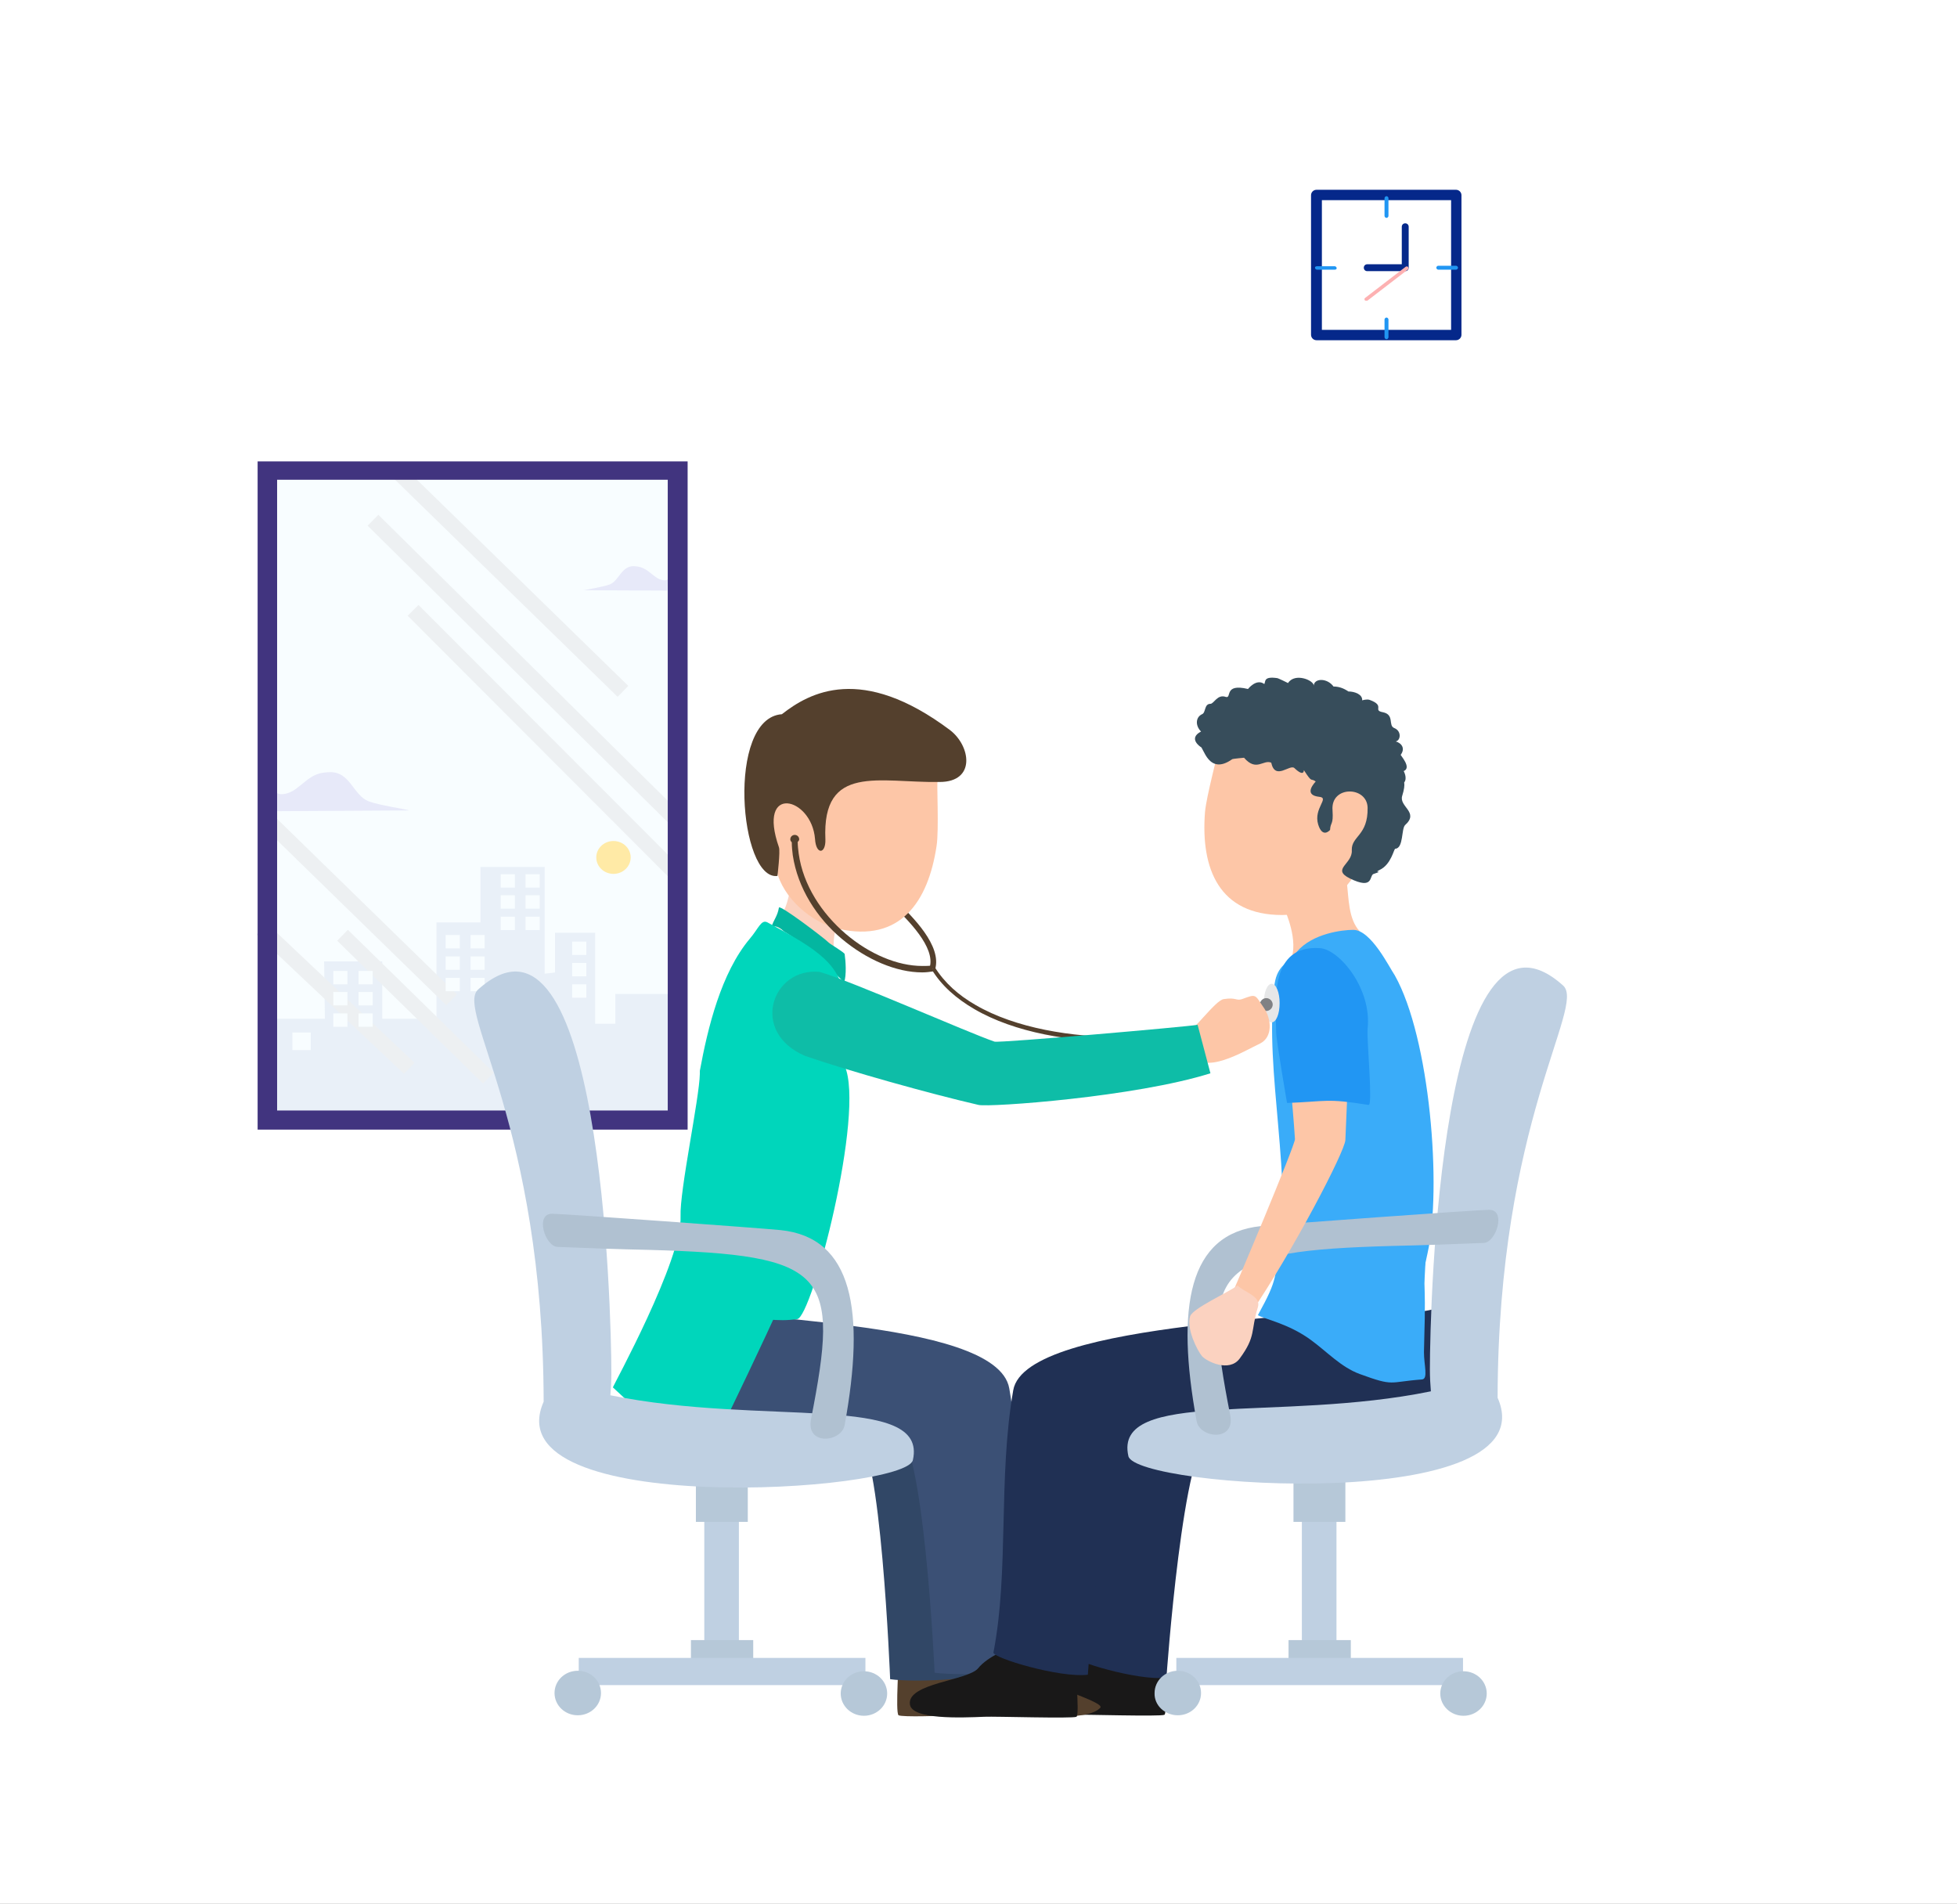 <?xml version="1.0" encoding="UTF-8"?>
<svg width="512px" height="498px" viewBox="0 0 512 498" version="1.1" xmlns="http://www.w3.org/2000/svg" xmlns:xlink="http://www.w3.org/1999/xlink">
    <rect x="0" y="0" width="512" height="498" fill="#808080" stroke="none"/>
    <!-- Generator: Sketch 52.5 (67469) - http://www.bohemiancoding.com/sketch -->
    <title>new/health_check</title>
    <desc>Created with Sketch.</desc>
    <defs>
        <rect id="path-1" x="0" y="0" width="512" height="498"></rect>
    </defs>
    <g id="Page-1" stroke="none" stroke-width="1" fill="none" fill-rule="evenodd">
        <g id="Unlimited-Health-Check" transform="translate(-153, -417)">
            <g id="health_check" transform="translate(153, 417)">
                <mask id="mask-2" fill="white">
                    <use xlink:href="#path-1"></use>
                </mask>
                <use id="Rectangle" fill="#FFFFFF" opacity="0.006" xlink:href="#path-1"></use>
                <g id="Group-3" mask="url(#mask-2)">
                    <g transform="translate(67, 49)">
                        <g id="Group" transform="translate(0, 71)">
                            <rect id="Rectangle" fill="#F8FDFF" x="2.9" y="3.1" width="107.4" height="169.9"></rect>
                            <polygon id="Path" fill="#DFE7F4" opacity="0.6" points="3.3 146.5 18 146.5 17.8 131.5 33 131.5 33 146.5 47.2 146.5 47.2 121.3 58.7 121.3 58.7 106.8 75.5 106.8 75.5 134.7 78.2 134.4 78.2 124 88.7 124 88.7 147.8 94 147.8 94 140 109.2 140 110.3 173 2.9 173"></polygon>
                            <g transform="translate(0, 2)" fill="#EDF0F2" id="Rectangle">
                                <rect transform="translate(66.702, 30.299) rotate(-45.717) translate(-66.702, -30.299) " x="64.702" y="-10.601" width="4" height="81.8"></rect>
                                <rect transform="translate(70.241, 53.273) rotate(-45.348) translate(-70.241, -53.273) " x="68.241" y="-2.477" width="4" height="111.501"></rect>
                                <rect transform="translate(75.56, 72.193) rotate(-44.964) translate(-75.56, -72.193) " x="73.56" y="23.39" width="4" height="97.606"></rect>
                                <rect transform="translate(27.203, 116.181) rotate(-45.717) translate(-27.203, -116.181) " x="25.203" y="82.731" width="4" height="66.9"></rect>
                                <rect transform="translate(41.691, 141.336) rotate(-45.604) translate(-41.691, -141.336) " x="39.691" y="114.637" width="4" height="53.399"></rect>
                                <rect transform="translate(20.771, 139.232) rotate(-46.645) translate(-20.771, -139.232) " x="18.771" y="112.682" width="4" height="53.099"></rect>
                            </g>
                            <path d="M0.4,0.7 L0.4,175.5 L112.9,175.5 L112.9,0.7 L0.4,0.7 Z M107.7,170.5 L5.5,170.5 L5.5,5.5 L107.7,5.5 L107.7,170.5 Z" id="Shape" fill="#41347F" fill-rule="nonzero"></path>
                            <g transform="translate(5, 28)">
                                <ellipse id="Oval" fill="#FFEAA6" cx="88.5" cy="76.3" rx="4.5" ry="4.3"></ellipse>
                                <g transform="translate(4, 80)" fill="#F8FDFF" id="Rectangle">
                                    <rect x="0.5" y="42.1" width="4.8" height="4.6"></rect>
                                    <rect x="11.2" y="26" width="3.7" height="3.5"></rect>
                                    <rect x="17.8" y="26" width="3.7" height="3.5"></rect>
                                    <rect x="11.2" y="31.5" width="3.7" height="3.5"></rect>
                                    <rect x="17.8" y="31.5" width="3.7" height="3.5"></rect>
                                    <rect x="11.2" y="37.1" width="3.7" height="3.5"></rect>
                                    <rect x="17.8" y="37.1" width="3.7" height="3.5"></rect>
                                    <rect x="40.6" y="16.6" width="3.7" height="3.5"></rect>
                                    <rect x="47.1" y="16.6" width="3.7" height="3.5"></rect>
                                    <rect x="40.6" y="22.2" width="3.7" height="3.5"></rect>
                                    <rect x="47.1" y="22.2" width="3.7" height="3.5"></rect>
                                    <rect x="40.6" y="27.8" width="3.7" height="3.5"></rect>
                                    <rect x="47.1" y="27.8" width="3.7" height="3.5"></rect>
                                    <rect x="55" y="0.7" width="3.7" height="3.5"></rect>
                                    <rect x="61.5" y="0.7" width="3.7" height="3.5"></rect>
                                    <rect x="55" y="6.2" width="3.7" height="3.5"></rect>
                                    <rect x="61.5" y="6.2" width="3.7" height="3.5"></rect>
                                    <rect x="55" y="11.8" width="3.7" height="3.5"></rect>
                                    <rect x="61.5" y="11.8" width="3.7" height="3.5"></rect>
                                    <rect x="73.7" y="18.3" width="3.7" height="3.5"></rect>
                                    <rect x="73.7" y="23.9" width="3.7" height="3.5"></rect>
                                    <rect x="73.7" y="29.5" width="3.7" height="3.5"></rect>
                                </g>
                                <path d="M0.5,59.5 C0.5,59.6 0.5,59.4 0.5,59.5 C0.6,59.5 0.7,59.6 0.8,59.6 C1.4,59.9 3.4,59.9 5.5,58.3 C8.7,55.9 10,54 14.4,54 C19.6,53.9 20.4,60 24.4,61.6 C27,62.6 33.7,63.6 35.1,64 L0.5,64.2" id="Path" fill="#E7E9F9"></path>
                                <path d="M102.7,3.6 C102.7,3.7 102.7,3.6 102.7,3.6 C102.6,3.6 102.6,3.6 102.5,3.7 C102.1,3.9 100.8,3.9 99.5,2.9 C97.4,1.4 96.6,0.2 93.8,0.1 C90.5,0.1 90,3.9 87.5,4.9 C85.9,5.5 81.6,6.2 80.7,6.4 L102.6,6.5" id="Path" fill="#E7E9F9"></path>
                            </g>
                        </g>
                        <g id="book-health-check-img" transform="translate(57, 0)">
                            <g id="Group" transform="translate(0, 128)">
                                <path d="M180.394,256.051 C180.136,257.733 181.558,270.8 180.653,271.577 C179.619,272.094 159.316,271.447 156.6,271.577 C150.393,271.836 137.591,272.353 137.074,268.342 C136.298,262.779 152.204,262.132 154.919,258.897 C157.376,255.792 163.195,253.592 163.195,253.592 C170.696,250.099 172.118,250.746 179.101,253.334 C179.489,253.463 180.653,254.11 180.394,254.627 C180.265,254.757 180.394,255.921 180.394,256.051 Z" id="Shape" fill="#191818"></path>
                                <path d="M254.88,163.929 C250.742,169.493 164.877,168.458 161.644,187.477 C157.635,210.637 160.609,234.702 156.471,256.051 C156.212,257.474 173.929,262.779 181.17,261.873 C181.17,261.873 185.567,198.863 192.809,198.475 C209.878,197.31 260.052,199.122 263.285,185.148 C266.13,172.21 264.708,170.269 254.88,163.929 Z" id="Shape" fill="#203054"></path>
                                <path d="M83.408,52.4 C82.503,56.541 81.986,61.716 78.624,64.692 C77.848,65.339 84.443,67.797 86.124,69.091 C86.641,69.479 95.047,75.69 94.659,74.137 C92.848,68.573 95.952,61.975 95.822,62.104 C94.141,62.751 84.313,52.142 83.408,52.4 Z" id="Shape" fill="#FBD2C0"></path>
                                <path d="M119.228,76.078 C120.78,70.773 113.539,63.657 109.271,59.517 C108.754,58.999 108.366,58.611 107.978,58.223 L107.849,58.093 L107.978,57.964 L108.495,56.8 L108.625,56.929 L108.883,57.058 C109.271,57.446 109.788,57.964 110.306,58.482 C114.832,62.881 122.461,70.385 120.651,76.595 L119.228,76.078 Z" id="Shape" fill="#54402D"></path>
                                <path d="M121.297,27.429 C121.039,27.947 121.685,39.98 121.039,44.249 C118.84,58.999 111.47,69.609 95.434,65.986 C88.322,64.433 80.822,57.964 79.141,50.589 C78.365,47.613 71.253,43.861 74.356,30.664 C76.684,20.96 78.624,17.984 87.158,12.421 C93.883,8.022 108.366,12.68 114.056,17.467 C116.642,19.666 122.849,24.324 121.297,27.429 Z" id="Shape" fill="#FDC6A7"></path>
                                <path d="M91.943,42.567 C92.072,46.449 89.486,46.708 89.227,42.438 C88.322,31.44 73.968,27.947 79.787,44.637 C80.175,45.673 79.399,52.142 79.399,52.142 C69.442,53.436 65.951,10.868 80.563,9.833 C87.805,4.14 101.383,-3.364 124.53,13.973 C129.962,18.114 131.384,27.559 121.815,27.559 C106.038,27.818 91.038,22.642 91.943,42.567 Z" id="Shape" fill="#54402D"></path>
                                <path d="M77.848,65.468 C78.365,63.657 79.399,62.751 79.787,60.422 C79.917,59.517 91.555,68.315 92.848,69.609 C93.236,69.997 96.986,72.196 96.986,72.584 C97.245,74.396 97.503,78.018 96.857,79.959 C96.857,79.959 89.357,72.584 88.839,72.196 C86.124,70.255 83.925,68.315 81.08,66.633 C80.434,65.986 79.141,64.951 77.848,65.468 C77.977,65.339 77.977,65.339 77.848,65.468 Z" id="Shape" fill="#04B6A0"></path>
                                <path d="M121.168,254.627 C121.427,256.309 120.263,270.93 121.168,271.706 C122.332,272.224 132.548,271.836 132.548,271.836 C132.936,269.248 141.6,271.577 144.316,271.706 C150.523,271.965 160.868,272.871 163.842,269.765 C165.394,268.213 148.324,263.684 145.609,260.45 C143.152,257.345 138.238,252.299 138.238,252.299 C130.737,248.805 129.315,249.452 122.332,252.04 C121.944,252.169 120.78,252.816 121.039,253.334 C121.297,253.334 121.168,254.627 121.168,254.627 Z" id="Shape" fill="#54402D"></path>
                                <path d="M111.082,254.627 C111.34,256.309 110.176,270.93 111.082,271.706 C112.245,272.224 122.461,271.836 122.461,271.836 C122.849,269.248 131.513,271.577 134.229,271.706 C140.436,271.965 150.781,272.871 153.756,269.765 C155.307,268.213 138.238,263.684 135.522,260.45 C133.065,257.345 128.151,252.299 128.151,252.299 C120.651,248.805 119.228,249.452 112.245,252.04 C111.857,252.169 110.694,252.816 110.952,253.334 C111.211,253.334 111.082,254.627 111.082,254.627 Z" id="Shape" fill="#54402D"></path>
                                <path d="M54.183,165.223 C57.804,170.787 122.979,168.846 125.694,187.865 C129.186,211.025 127.893,239.49 131.384,260.838 C131.643,262.261 115.09,263.167 108.883,262.261 C108.883,262.261 106.426,199.381 100.09,198.863 C85.348,197.699 49.657,200.416 46.941,186.442 C44.484,173.504 45.778,171.563 54.183,165.223 Z" id="Shape" fill="#314766"></path>
                                <path d="M56.899,163.541 C61.037,169.105 136.686,167.164 140.048,186.183 C144.057,209.343 142.634,237.808 146.643,259.156 C146.902,260.579 127.634,261.485 120.522,260.579 C120.522,260.579 117.677,197.699 110.306,197.181 C93.236,196.017 51.726,198.734 48.493,184.76 C45.519,171.822 47.071,169.881 56.899,163.541 Z" id="Shape" fill="#3B5075"></path>
                                <path d="M96.986,101.825 C102.417,113.987 88.451,167.552 84.572,168.07 C74.615,169.493 63.494,165.223 63.623,160.565 C63.752,158.754 77.201,111.658 78.753,108.294 C82.632,100.273 84.819,97.741 94,98 C94,98 96.986,101.825 96.986,101.825 Z" id="Shape" fill="#00D6BB"></path>
                                <path d="M90.52,139.735 C88.839,146.98 63.882,198.863 63.623,198.863 C49.916,198.475 47.717,196.534 36.338,185.925 C36.338,185.666 54.571,152.414 54.054,141.158 C53.795,134.43 58.968,110.364 59.097,103.895 L59.097,103.119 C61.166,91.863 64.657,77.501 72.158,68.573 C74.485,65.856 75.145,63.402 76.813,64.304 C104,79 99,79 90.52,139.735 Z" id="Shape" fill="#00D6BB"></path>
                                <g transform="translate(20.69, 205.72)">
                                    <polygon id="Rectangle-path" fill="#BFD0E2" points="39.57 11.645 48.622 11.645 48.622 48.26 39.57 48.26"></polygon>
                                    <polygon id="Rectangle-path" fill="#B6C8D8" points="36.079 46.319 52.373 46.319 52.373 55.635 36.079 55.635"></polygon>
                                    <polygon id="Rectangle-path" fill="#BFD0E2" points="6.724 50.977 81.727 50.977 81.727 58.093 6.724 58.093"></polygon>
                                    <path d="M6.466,65.986 C9.828,65.986 12.544,63.398 12.544,60.164 C12.544,56.929 9.828,54.341 6.466,54.341 C3.104,54.341 0.388,56.929 0.388,60.164 C0.388,63.398 3.104,65.986 6.466,65.986 Z" id="Shape" fill="#B6C8D8"></path>
                                    <ellipse id="Oval" fill="#B6C8D8" cx="81.339" cy="60.293" rx="6.078" ry="5.822"></ellipse>
                                    <polygon id="Rectangle-path" fill="#B6C8D8" points="37.372 0.906 50.95 0.906 50.95 15.397 37.372 15.397"></polygon>
                                </g>
                                <path d="M18.233,189.677 C4.655,220.341 113.021,213.354 114.832,204.944 C118.84,187.218 75.52,196.146 35.691,187.995 C35.82,186.313 35.95,184.501 35.95,182.302 C35.95,165.223 33.105,52.918 1.035,81.9 C-4.785,87.464 18.104,117.351 18.233,189.677 Z" id="Shape" fill="#BFD0E2"></path>
                                <path d="M194.748,18.89 C194.878,19.408 191.645,31.052 191.257,35.451 C190.093,50.33 195.007,62.363 211.43,62.363 C218.672,62.363 227.465,57.835 230.827,50.977 C232.12,48.26 240.009,46.061 239.879,32.605 C239.75,22.642 238.586,19.408 231.344,12.033 C225.784,6.34 210.525,7.504 203.93,10.868 C200.955,12.421 193.972,15.526 194.748,18.89 Z" id="Shape" fill="#FDC6A7"></path>
                                <path d="M198.369,21.607 C192.162,26.006 190.869,18.373 190.093,18.373 C190.093,18.373 186.731,16.173 190.222,14.362 C188.671,12.809 188.8,10.609 190.481,9.833 C191.515,9.445 190.998,7.116 192.679,7.116 C193.585,7.116 194.49,4.528 196.688,5.305 C198.369,5.822 196.042,1.682 202.507,3.235 C202.507,3.235 204.706,0.388 206.775,1.941 C207.163,1.294 206.516,-0.129 210.137,0.388 C210.395,0.388 212.982,1.682 212.982,1.682 C214.792,-1.164 219.965,1.035 219.706,2.458 C219.706,0.388 223.198,0.259 224.879,2.588 C226.172,2.588 227.465,2.976 228.758,3.882 C230.439,3.882 232.508,4.658 232.379,6.21 C232.379,6.21 233.543,5.822 234.319,6.081 C238.586,7.634 234.965,8.798 237.81,9.316 C240.914,9.963 239.103,12.809 240.784,13.456 C242.724,14.232 242.466,16.691 241.172,16.949 C242.854,17.467 243.629,18.89 242.466,20.443 C242.336,20.572 245.44,23.807 243.241,24.712 C243.241,24.712 244.276,26.524 243.371,27.688 C243.5,28.464 243.371,29.5 242.854,31.182 C241.948,34.028 247.38,35.451 243.629,38.815 C242.595,39.721 243.241,44.896 241.043,45.026 C240.655,45.026 240.009,49.166 236.905,50.589 C235.095,51.495 238.457,50.589 235.353,51.624 C234.189,52.012 235.483,55.894 229.146,52.789 C224.232,50.33 229.922,49.036 229.663,45.414 C229.534,41.662 233.931,41.662 233.801,34.287 C233.672,28.594 224.103,28.464 224.62,34.934 C224.879,38.945 224.103,37.909 223.974,40.109 C223.974,40.109 222.034,42.438 220.87,38.686 C219.577,34.416 223.974,31.699 221.129,31.44 C217.637,31.052 218.93,28.853 220.223,27.429 C218.801,26.394 219.448,28.076 217.12,24.454 C217.12,24.454 217.249,26.394 214.663,23.936 C213.499,22.772 209.62,27.3 208.585,22.513 C206.516,21.607 204.706,24.971 201.473,21.219 C201.473,21.219 198.498,21.478 198.369,21.607 Z" id="Shape" fill="#374D5B"></path>
                                <path d="M228.37,53.953 C228.888,58.093 228.758,63.398 231.732,66.633 C232.379,67.28 224.361,69.091 222.551,70.255 C222.034,70.644 212.982,75.819 213.628,74.396 C215.956,69.091 212.077,61.069 212.206,61.069 C213.887,61.975 227.594,53.694 228.37,53.953 Z" id="Shape" fill="#FDC6A7"></path>
                                <path d="M230.051,66.245 C227.206,66.245 219.448,67.15 215.309,71.937 C212.206,75.431 209.878,75.948 209.361,81.253 C206.775,104.025 214.275,129.384 210.783,158.625 C208.326,178.809 207.68,168.458 237.681,168.458 C247.38,168.458 245.569,168.328 249.449,150.991 C253.328,133.783 250.095,94.45 240.914,78.148 C239.491,76.078 234.707,66.245 230.051,66.245 Z" id="Shape" fill="#3AACF9"></path>
                                <path d="M157.376,256.568 C157.118,258.25 158.54,271.318 157.635,272.094 C156.6,272.612 136.298,271.965 133.582,272.094 C127.375,272.353 114.573,272.871 114.056,268.86 C113.28,263.296 129.186,262.649 131.901,259.415 C134.358,256.309 140.177,254.11 140.177,254.11 C147.678,250.617 149.1,251.264 156.083,253.851 C156.471,253.981 157.635,254.627 157.376,255.145 C157.247,255.274 157.376,256.439 157.376,256.568 Z" id="Shape" fill="#191818"></path>
                                <path d="M234.319,163.153 C230.181,168.717 144.316,167.682 141.083,186.701 C137.074,209.861 140.048,233.926 135.91,255.274 C135.651,256.698 153.368,262.002 160.609,261.097 C160.609,261.097 165.006,198.087 172.248,197.699 C189.317,196.534 239.491,198.345 242.724,184.372 C245.698,171.434 244.147,169.493 234.319,163.153 Z" id="Shape" fill="#203054"></path>
                                <path d="M212.852,128.478 C212.465,128.996 211.818,142.969 211.171,146.592 C209.232,157.719 210.654,156.943 205.094,167.035 C206.775,168.07 213.111,169.234 218.93,173.504 C223.198,176.609 226.818,180.62 231.732,182.431 C240.914,185.795 239.233,184.501 248.026,183.855 C249.707,183.725 248.543,180.102 248.543,176.738 C248.673,169.364 248.931,166.517 248.673,158.754 C248.673,156.555 250.095,134.3 249.966,134.171 C243.888,132.877 239.621,129.772 230.698,128.996 C228.37,128.737 216.215,127.702 213.499,128.737 L212.852,128.478 Z" id="Shape" fill="#3AACF9"></path>
                                <path d="M80.175,144.781 C99.185,146.721 102.417,166 96.986,195.758 C96.21,200.286 86.77,201.321 88.193,194.205 C95.693,155.908 92.848,151.25 45.519,149.956 C38.794,149.827 27.803,149.438 21.854,149.18 C18.621,149.05 15.906,140.511 20.432,140.511 C23.535,140.511 75.003,144.263 80.175,144.781 Z" id="Shape" fill="#B0C1D1"></path>
                                <g transform="translate(177.162, 205.72)">
                                    <polygon id="Rectangle-path" fill="#BFD0E2" points="39.441 11.645 48.493 11.645 48.493 48.26 39.441 48.26"></polygon>
                                    <polygon id="Rectangle-path" fill="#B6C8D8" points="35.95 46.319 52.243 46.319 52.243 55.635 35.95 55.635"></polygon>
                                    <polygon id="Rectangle-path" fill="#BFD0E2" points="6.595 50.977 81.598 50.977 81.598 58.093 6.595 58.093"></polygon>
                                    <ellipse id="Oval" fill="#B6C8D8" cx="81.727" cy="60.293" rx="6.078" ry="5.822"></ellipse>
                                    <path d="M6.983,65.986 C10.345,65.986 13.061,63.398 13.061,60.164 C13.061,56.929 10.345,54.341 6.983,54.341 C3.621,54.341 0.905,56.929 0.905,60.164 C0.776,63.398 3.621,65.986 6.983,65.986 Z" id="Shape" fill="#B6C8D8"></path>
                                    <polygon id="Rectangle-path" fill="#B6C8D8" points="37.243 0.906 50.821 0.906 50.821 15.397 37.243 15.397"></polygon>
                                </g>
                                <path d="M267.811,188.642 C281.389,219.306 173.023,212.319 171.213,203.909 C167.204,186.183 210.525,195.111 250.354,186.96 C250.224,185.278 250.095,183.466 250.095,181.267 C250.095,164.188 252.94,51.883 285.01,80.865 C290.829,86.428 267.941,116.445 267.811,188.642 Z" id="Shape" fill="#BFD0E2"></path>
                                <path d="M205.869,143.745 C186.86,145.686 183.627,164.964 189.058,194.723 C189.834,199.251 199.274,200.286 197.852,193.17 C190.352,154.873 193.197,150.215 240.526,148.921 C247.25,148.791 258.242,148.403 264.19,148.145 C267.423,148.015 270.139,139.476 265.613,139.476 C262.509,139.476 211.042,143.228 205.869,143.745 Z" id="Shape" fill="#B0C1D1"></path>
                                <path d="M228.629,80.347 C229.405,92.251 228.5,108.553 227.982,121.233 C227.853,124.209 214.404,150.085 203.154,166.646 L197.464,163.412 C198.757,160.824 214.921,122.397 214.792,120.974 C214.404,113.987 211.818,87.334 211.559,79.054 C211.559,75.301 227.724,70.514 228.629,80.347 Z" id="Shape" fill="#FDC6A7"></path>
                                <path d="M221.387,71.032 C208.197,70.126 209.749,84.488 209.878,93.027 C209.878,95.097 212.723,111.529 212.723,111.529 C223.327,111.141 222.81,110.235 234.06,112.046 C235.224,112.176 233.543,95.097 233.801,92.121 C234.965,81.641 226.431,71.42 221.387,71.032 Z" id="Shape" fill="#2196F3"></path>
                                <path d="M199.792,159.272 C197.076,161.212 188.153,165.223 187.377,167.293 C186.343,170.528 189.188,176.221 190.481,177.773 C191.774,179.197 197.593,182.043 200.309,178.42 C204.706,172.469 203.154,171.175 205.094,164.964 C205.999,161.989 201.473,161.083 199.792,159.272 Z" id="Shape" fill="#FBD2C0"></path>
                                <path d="M84.701,43.214 C84.701,44.249 84.831,45.284 84.96,46.319 C86.124,54.6 91.038,61.975 97.245,67.28 C103.452,72.584 110.823,75.69 117.289,75.69 C118.194,75.69 119.099,75.69 119.875,75.56 L120.134,77.113 C119.228,77.242 118.323,77.372 117.289,77.372 C110.435,77.372 102.676,74.008 96.21,68.573 C89.745,63.139 84.701,55.376 83.408,46.708 C83.279,45.673 83.15,44.508 83.15,43.344 C82.891,43.085 82.762,42.826 82.762,42.567 C82.762,41.92 83.279,41.403 83.925,41.403 C84.572,41.403 85.089,41.92 85.089,42.567 C85.089,42.697 84.96,43.085 84.701,43.214 Z" id="Shape" fill="#54402D"></path>
                                <path d="M120.522,75.948 C123.108,80.089 126.729,83.323 131.255,85.911 C141.729,91.992 156.342,94.321 169.92,94.321 C183.498,94.191 195.912,91.733 201.99,87.981 C203.542,87.075 204.576,86.04 205.223,85.005 L206.257,85.523 C205.611,86.687 204.318,87.852 202.637,88.887 C196.429,92.768 183.757,95.356 170.049,95.485 C156.342,95.615 141.471,93.156 130.867,86.946 C126.211,84.229 122.332,80.865 119.746,76.595 L120.522,75.948 Z" id="Shape" fill="#54402D"></path>
                                <path d="M208.714,90.439 C209.878,90.439 210.783,88.24 210.783,85.393 C210.783,82.676 209.878,80.347 208.714,80.347 C207.551,80.347 206.645,82.547 206.645,85.393 C206.645,88.24 207.551,90.439 208.714,90.439 Z" id="Shape" fill="#E6E7E8"></path>
                                <path d="M207.292,87.464 C208.197,87.464 208.973,86.687 208.973,85.782 C208.973,84.876 208.197,84.1 207.292,84.1 C206.387,84.1 205.611,84.876 205.611,85.782 C205.611,86.687 206.387,87.464 207.292,87.464 Z" id="Shape" fill="#808184"></path>
                                <path d="M186.343,93.156 C188.024,93.156 193.972,84.617 196.171,84.358 C199.404,83.841 199.404,84.876 200.955,84.358 C204.835,82.935 204.188,83.064 206.775,86.817 C208.585,89.534 209.102,94.321 205.611,96.003 C201.473,97.944 190.869,104.542 187.765,98.591 C187.636,98.332 185.826,93.156 186.343,93.156 Z" id="Shape" fill="#FDC6A7"></path>
                                <path d="M86.672,99.237 C98.346,103.248 119.145,109.071 132.027,112.046 C134.979,112.693 172.954,109.976 192.679,103.766 L189.325,91.086 C186.373,91.604 137.529,95.873 136.187,95.485 C129.343,93.156 98.614,79.571 90.429,77.242 C78,76 72,93 86.672,99.237 Z" id="Shape" fill="#0EBDA7"></path>
                            </g>
                            <g id="Group" transform="translate(219, 0)" fill-rule="nonzero">
                                <path d="M37.935,40 L1.419,40 C0.645,40 0,39.355 0,38.581 L0,2.065 C0,1.29 0.645,0.645 1.419,0.645 L37.935,0.645 C38.71,0.645 39.355,1.29 39.355,2.065 L39.355,38.581 C39.355,39.355 38.71,40 37.935,40 Z M2.839,37.29 L36.645,37.29 L36.645,3.355 L2.839,3.355 L2.839,37.29 Z" id="Shape" fill="#05288A"></path>
                                <path d="M24.645,21.935 L14.71,21.935 C14.194,21.935 13.806,21.548 13.806,21.032 C13.806,20.516 14.194,20.129 14.71,20.129 L23.742,20.129 L23.742,10.323 C23.742,9.806 24.129,9.419 24.645,9.419 C25.161,9.419 25.548,9.806 25.548,10.323 L25.548,21.032 C25.548,21.548 25.161,21.935 24.645,21.935 Z" id="Shape" fill="#05288A"></path>
                                <path d="M14.452,29.677 C14.323,29.677 14.194,29.677 14.065,29.548 C13.935,29.29 13.935,29.032 14.194,28.903 L24.774,20.774 C25.032,20.645 25.29,20.645 25.419,20.903 C25.548,21.161 25.548,21.419 25.29,21.548 L14.71,29.677 C14.581,29.677 14.452,29.677 14.452,29.677 Z" id="Shape" fill="#FDB1B2"></path>
                                <path d="M37.935,21.548 L33.29,21.548 C33.032,21.548 32.774,21.29 32.774,21.032 C32.774,20.774 33.032,20.516 33.29,20.516 L37.935,20.516 C38.194,20.516 38.452,20.774 38.452,21.032 C38.452,21.29 38.194,21.548 37.935,21.548 Z" id="Shape" fill="#2196F3"></path>
                                <path d="M6.194,21.548 L1.548,21.548 C1.29,21.548 1.032,21.29 1.032,21.032 C1.032,20.774 1.29,20.645 1.548,20.645 L6.194,20.645 C6.452,20.645 6.71,20.903 6.71,21.161 C6.71,21.419 6.452,21.548 6.194,21.548 Z" id="Shape" fill="#2196F3"></path>
                                <path d="M19.742,8 C19.484,8 19.226,7.742 19.226,7.484 L19.226,2.839 C19.226,2.581 19.484,2.323 19.742,2.323 C20,2.323 20.258,2.581 20.258,2.839 L20.258,7.484 C20.258,7.742 20,8 19.742,8 Z" id="Shape" fill="#2196F3"></path>
                                <path d="M19.742,39.742 C19.484,39.742 19.226,39.484 19.226,39.226 L19.226,34.581 C19.226,34.323 19.484,34.065 19.742,34.065 C20,34.065 20.258,34.323 20.258,34.581 L20.258,39.226 C20.258,39.484 20,39.742 19.742,39.742 Z" id="Shape" fill="#2196F3"></path>
                            </g>
                        </g>
                    </g>
                </g>
            </g>
        </g>
    </g>
</svg>